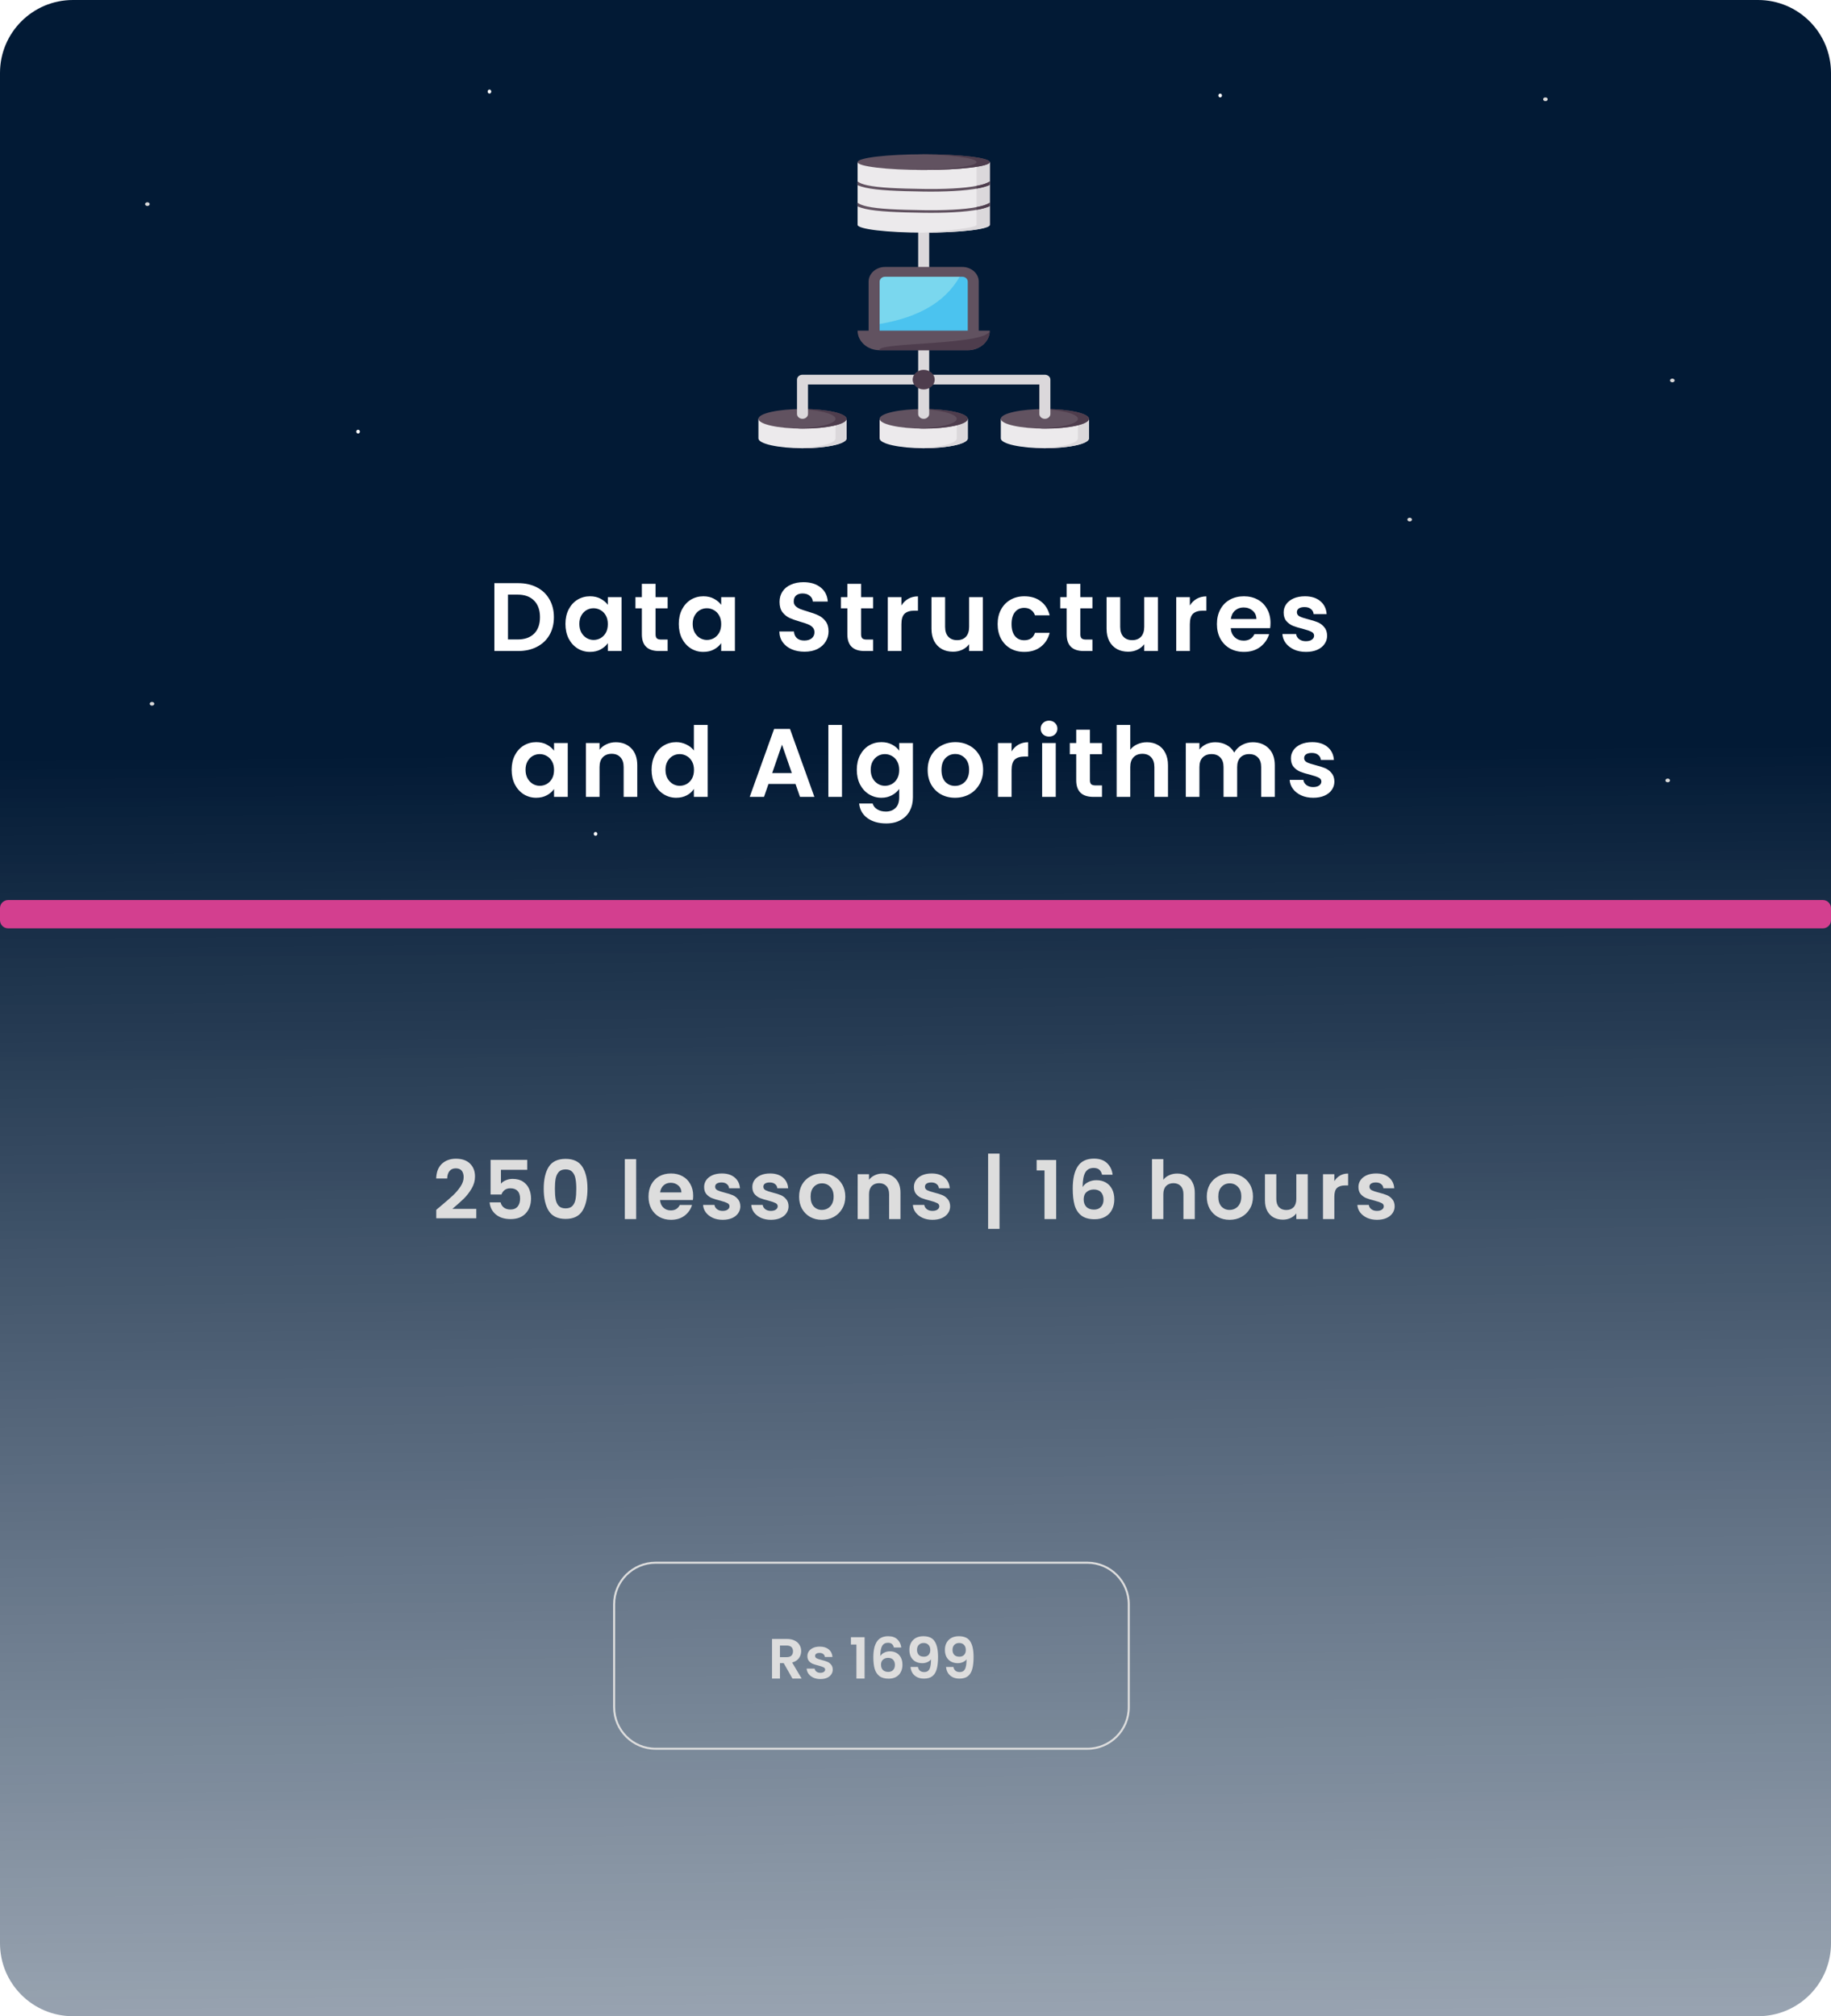 <svg width="22592" height="24881" viewBox="0 0 22592 24881" fill="none" xmlns="http://www.w3.org/2000/svg">
<g clip-path="url(#clip0_3_149)">
<path d="M0 899.999C0 402.943 402.944 0 900 0H21692C22189.1 0 22592 402.944 22592 900V23981C22592 24478.1 22189.1 24881 21692 24881H900C402.944 24881 0 24478.1 0 23981V899.999Z" fill="url(#paint0_linear_3_149)" fill-opacity="0.992"/>
<path d="M20577.4 9653.9C20593.1 9653.9 20605.8 9643.63 20605.8 9630.95C20605.8 9618.28 20593.1 9608 20577.4 9608C20561.7 9608 20549 9618.28 20549 9630.95C20549 9643.63 20561.7 9653.9 20577.4 9653.9Z" fill="#D9D9D9"/>
<path d="M20634.4 4717.9C20650.1 4717.9 20662.8 4707.62 20662.8 4694.95C20662.8 4682.27 20650.1 4672 20634.4 4672C20618.7 4672 20606 4682.27 20606 4694.95C20606 4707.62 20618.7 4717.9 20634.4 4717.9Z" fill="#D9D9D9"/>
<path d="M19068.4 1247.9C19084.1 1247.9 19096.8 1237.63 19096.8 1224.95C19096.8 1212.27 19084.1 1202 19068.4 1202C19052.7 1202 19040 1212.27 19040 1224.95C19040 1237.63 19052.7 1247.9 19068.4 1247.9Z" fill="#D9D9D9"/>
<path d="M17393.4 6434.9C17409.1 6434.9 17421.8 6424.62 17421.8 6411.95C17421.8 6399.27 17409.1 6389 17393.4 6389C17377.7 6389 17365 6399.27 17365 6411.95C17365 6424.62 17377.7 6434.9 17393.4 6434.9Z" fill="#D9D9D9"/>
<path d="M1818.4 2541.9C1834.09 2541.9 1846.8 2531.62 1846.8 2518.95C1846.8 2506.27 1834.09 2496 1818.4 2496C1802.72 2496 1790.01 2506.27 1790.01 2518.95C1790.01 2531.62 1802.72 2541.9 1818.4 2541.9Z" fill="#D9D9D9"/>
<path d="M1875.4 8707.9C1891.09 8707.9 1903.8 8697.63 1903.8 8684.95C1903.8 8672.28 1891.09 8662 1875.4 8662C1859.72 8662 1847.01 8672.28 1847.01 8684.95C1847.01 8697.63 1859.72 8707.9 1875.4 8707.9Z" fill="#D9D9D9"/>
<path d="M7348.31 10314C7360.63 10314 7370.62 10303.5 7370.62 10290.5C7370.62 10277.5 7360.63 10267 7348.31 10267C7335.99 10267 7326 10277.5 7326 10290.5C7326 10303.5 7335.99 10314 7348.31 10314Z" fill="white"/>
<path d="M4418.31 5349.94C4430.63 5349.94 4440.62 5339.43 4440.62 5326.47C4440.62 5313.51 4430.63 5303 4418.31 5303C4405.99 5303 4396 5313.51 4396 5326.47C4396 5339.43 4405.99 5349.94 4418.31 5349.94Z" fill="white"/>
<path d="M15055.3 1201.94C15067.6 1201.94 15077.6 1191.43 15077.6 1178.47C15077.6 1165.51 15067.6 1155 15055.3 1155C15043 1155 15033 1165.51 15033 1178.47C15033 1191.43 15043 1201.94 15055.3 1201.94Z" fill="white"/>
<path d="M6039.31 1155C6051.63 1155 6061.62 1143.8 6061.62 1130C6061.62 1116.19 6051.63 1105 6039.31 1105C6026.99 1105 6017 1116.19 6017 1130C6017 1143.8 6026.99 1155 6039.31 1155Z" fill="white"/>
<path d="M22492 11107H100C44.772 11107 0 11151.8 0 11207V11356C0 11411.2 44.772 11456 100 11456H22492C22547.2 11456 22592 11411.2 22592 11356V11207C22592 11151.8 22547.2 11107 22492 11107Z" fill="#D33F8F"/>
<g filter="url(#filter0_d_3_149)">
<path d="M13415 19280.5H8090C7806.95 19280.5 7577.5 19510 7577.5 19793V21064C7577.5 21347 7806.95 21576.5 8090 21576.5H13415C13698 21576.5 13927.5 21347 13927.5 21064V19793C13927.5 19510 13698 19280.5 13415 19280.5Z" stroke="#DDDDDD" stroke-width="25"/>
</g>
<path d="M5434.89 14886C5498.89 14832.7 5549.89 14788.3 5587.89 14753C5625.89 14717 5657.56 14679.7 5682.89 14641C5708.23 14602.3 5720.89 14564.3 5720.89 14527C5720.89 14493 5712.89 14466.3 5696.89 14447C5680.89 14427.7 5656.23 14418 5622.89 14418C5589.56 14418 5563.89 14429.3 5545.89 14452C5527.89 14474 5518.56 14504.3 5517.89 14543H5381.89C5384.56 14463 5408.23 14402.3 5452.89 14361C5498.23 14319.7 5555.56 14299 5624.89 14299C5700.89 14299 5759.23 14319.3 5799.89 14360C5840.56 14400 5860.89 14453 5860.89 14519C5860.89 14571 5846.89 14620.7 5818.89 14668C5790.89 14715.3 5758.89 14756.7 5722.89 14792C5686.89 14826.7 5639.89 14868.7 5581.89 14918H5876.89V15034H5382.89V14930L5434.89 14886ZM6505.11 14436H6181.11V14607C6195.11 14589.7 6215.11 14575.7 6241.11 14565C6267.11 14553.7 6294.78 14548 6324.11 14548C6377.45 14548 6421.11 14559.7 6455.11 14583C6489.11 14606.3 6513.78 14636.3 6529.11 14673C6544.45 14709 6552.11 14747.7 6552.11 14789C6552.11 14865.7 6530.11 14927.3 6486.11 14974C6442.78 15020.7 6380.78 15044 6300.11 15044C6224.11 15044 6163.45 15025 6118.11 14987C6072.78 14949 6047.11 14899.3 6041.11 14838H6177.11C6183.11 14864.7 6196.45 14886 6217.11 14902C6238.45 14918 6265.45 14926 6298.11 14926C6337.45 14926 6367.11 14913.7 6387.11 14889C6407.11 14864.3 6417.11 14831.7 6417.11 14791C6417.11 14749.7 6406.78 14718.3 6386.11 14697C6366.11 14675 6336.45 14664 6297.11 14664C6269.11 14664 6245.78 14671 6227.11 14685C6208.45 14699 6195.11 14717.7 6187.11 14741H6053.11V14313H6505.11V14436ZM6708.67 14670C6708.67 14554.7 6729.33 14464.3 6770.67 14399C6812.67 14333.7 6882 14301 6978.67 14301C7075.33 14301 7144.33 14333.7 7185.67 14399C7227.67 14464.3 7248.67 14554.7 7248.67 14670C7248.67 14786 7227.67 14877 7185.67 14943C7144.33 15009 7075.33 15042 6978.67 15042C6882 15042 6812.67 15009 6770.67 14943C6729.33 14877 6708.67 14786 6708.67 14670ZM7110.67 14670C7110.67 14620.7 7107.33 14579.3 7100.67 14546C7094.67 14512 7082 14484.3 7062.67 14463C7044 14441.7 7016 14431 6978.67 14431C6941.33 14431 6913 14441.7 6893.67 14463C6875 14484.3 6862.33 14512 6855.67 14546C6849.67 14579.3 6846.67 14620.7 6846.67 14670C6846.67 14720.7 6849.67 14763.3 6855.67 14798C6861.67 14832 6874.33 14859.7 6893.67 14881C6913 14901.7 6941.33 14912 6978.67 14912C7016 14912 7044.33 14901.7 7063.67 14881C7083 14859.7 7095.67 14832 7101.67 14798C7107.67 14763.3 7110.67 14720.7 7110.67 14670ZM7849.43 14304V15044H7709.43V14304H7849.43ZM8552.75 14755C8552.75 14775 8551.42 14793 8548.75 14809H8143.75C8147.09 14849 8161.09 14880.3 8185.75 14903C8210.42 14925.7 8240.75 14937 8276.75 14937C8328.75 14937 8365.75 14914.7 8387.75 14870H8538.75C8522.75 14923.3 8492.09 14967.3 8446.75 15002C8401.42 15036 8345.75 15053 8279.75 15053C8226.42 15053 8178.42 15041.3 8135.75 15018C8093.75 14994 8060.75 14960.3 8036.75 14917C8013.42 14873.7 8001.75 14823.7 8001.75 14767C8001.75 14709.7 8013.42 14659.3 8036.75 14616C8060.09 14572.7 8092.75 14539.3 8134.75 14516C8176.75 14492.7 8225.09 14481 8279.75 14481C8332.42 14481 8379.42 14492.3 8420.75 14515C8462.75 14537.7 8495.09 14570 8517.75 14612C8541.09 14653.3 8552.75 14701 8552.75 14755ZM8407.75 14715C8407.09 14679 8394.09 14650.3 8368.75 14629C8343.42 14607 8312.42 14596 8275.75 14596C8241.09 14596 8211.75 14606.7 8187.75 14628C8164.42 14648.7 8150.09 14677.7 8144.75 14715H8407.75ZM8916.94 15053C8871.61 15053 8830.94 15045 8794.94 15029C8758.94 15012.3 8730.27 14990 8708.94 14962C8688.27 14934 8676.94 14903 8674.94 14869H8815.94C8818.61 14890.3 8828.94 14908 8846.94 14922C8865.61 14936 8888.61 14943 8915.94 14943C8942.61 14943 8963.27 14937.7 8977.94 14927C8993.27 14916.3 9000.94 14902.7 9000.94 14886C9000.94 14868 8991.61 14854.7 8972.94 14846C8954.94 14836.7 8925.94 14826.7 8885.94 14816C8844.61 14806 8810.61 14795.7 8783.94 14785C8757.94 14774.3 8735.27 14758 8715.94 14736C8697.27 14714 8687.94 14684.3 8687.94 14647C8687.94 14616.3 8696.61 14588.3 8713.94 14563C8731.94 14537.7 8757.27 14517.7 8789.94 14503C8823.27 14488.3 8862.27 14481 8906.94 14481C8972.94 14481 9025.61 14497.7 9064.94 14531C9104.27 14563.7 9125.94 14608 9129.94 14664H8995.94C8993.94 14642 8984.61 14624.7 8967.94 14612C8951.94 14598.7 8930.27 14592 8902.94 14592C8877.61 14592 8857.94 14596.7 8843.94 14606C8830.61 14615.3 8823.94 14628.3 8823.94 14645C8823.94 14663.7 8833.27 14678 8851.94 14688C8870.61 14697.3 8899.61 14707 8938.94 14717C8978.94 14727 9011.94 14737.3 9037.94 14748C9063.94 14758.7 9086.27 14775.3 9104.94 14798C9124.27 14820 9134.27 14849.3 9134.94 14886C9134.94 14918 9125.94 14946.7 9107.94 14972C9090.61 14997.3 9065.27 15017.3 9031.94 15032C8999.27 15046 8960.94 15053 8916.94 15053ZM9511.86 15053C9466.53 15053 9425.86 15045 9389.86 15029C9353.86 15012.3 9325.2 14990 9303.86 14962C9283.2 14934 9271.86 14903 9269.86 14869H9410.86C9413.53 14890.3 9423.86 14908 9441.86 14922C9460.53 14936 9483.53 14943 9510.86 14943C9537.53 14943 9558.2 14937.7 9572.86 14927C9588.2 14916.3 9595.86 14902.7 9595.86 14886C9595.86 14868 9586.53 14854.7 9567.86 14846C9549.86 14836.7 9520.86 14826.7 9480.86 14816C9439.53 14806 9405.53 14795.7 9378.86 14785C9352.86 14774.3 9330.2 14758 9310.86 14736C9292.2 14714 9282.86 14684.3 9282.86 14647C9282.86 14616.3 9291.53 14588.3 9308.86 14563C9326.86 14537.7 9352.2 14517.7 9384.86 14503C9418.2 14488.3 9457.2 14481 9501.86 14481C9567.86 14481 9620.53 14497.7 9659.86 14531C9699.2 14563.7 9720.86 14608 9724.86 14664H9590.86C9588.86 14642 9579.53 14624.7 9562.86 14612C9546.86 14598.7 9525.2 14592 9497.86 14592C9472.53 14592 9452.86 14596.7 9438.86 14606C9425.53 14615.3 9418.86 14628.3 9418.86 14645C9418.86 14663.7 9428.2 14678 9446.86 14688C9465.53 14697.3 9494.53 14707 9533.86 14717C9573.86 14727 9606.86 14737.3 9632.86 14748C9658.86 14758.7 9681.2 14775.3 9699.86 14798C9719.2 14820 9729.2 14849.3 9729.86 14886C9729.86 14918 9720.86 14946.7 9702.86 14972C9685.53 14997.3 9660.2 15017.3 9626.86 15032C9594.2 15046 9555.86 15053 9511.86 15053ZM10140.8 15053C10087.5 15053 10039.5 15041.3 9996.79 15018C9954.12 14994 9920.45 14960.3 9895.79 14917C9871.79 14873.7 9859.79 14823.7 9859.79 14767C9859.79 14710.3 9872.12 14660.3 9896.79 14617C9922.12 14573.7 9956.45 14540.3 9999.79 14517C10043.1 14493 10091.5 14481 10144.8 14481C10198.1 14481 10246.5 14493 10289.8 14517C10333.1 14540.3 10367.1 14573.7 10391.8 14617C10417.1 14660.3 10429.8 14710.3 10429.8 14767C10429.8 14823.7 10416.8 14873.7 10390.8 14917C10365.5 14960.3 10330.8 14994 10286.8 15018C10243.5 15041.3 10194.8 15053 10140.8 15053ZM10140.8 14931C10166.1 14931 10189.8 14925 10211.8 14913C10234.5 14900.3 10252.5 14881.7 10265.8 14857C10279.1 14832.3 10285.8 14802.3 10285.8 14767C10285.8 14714.3 10271.8 14674 10243.8 14646C10216.5 14617.3 10182.8 14603 10142.8 14603C10102.8 14603 10069.1 14617.3 10041.8 14646C10015.1 14674 10001.8 14714.3 10001.8 14767C10001.8 14819.7 10014.8 14860.3 10040.8 14889C10067.5 14917 10100.8 14931 10140.8 14931ZM10889.5 14482C10955.5 14482 11008.8 14503 11049.5 14545C11090.1 14586.3 11110.5 14644.3 11110.5 14719V15044H10970.5V14738C10970.5 14694 10959.5 14660.3 10937.5 14637C10915.5 14613 10885.5 14601 10847.5 14601C10808.8 14601 10778.1 14613 10755.5 14637C10733.5 14660.3 10722.5 14694 10722.5 14738V15044H10582.5V14490H10722.5V14559C10741.1 14535 10764.8 14516.3 10793.5 14503C10822.8 14489 10854.8 14482 10889.5 14482ZM11505.6 15053C11460.3 15053 11419.6 15045 11383.6 15029C11347.6 15012.3 11318.9 14990 11297.6 14962C11276.9 14934 11265.6 14903 11263.6 14869H11404.6C11407.3 14890.3 11417.6 14908 11435.6 14922C11454.3 14936 11477.3 14943 11504.6 14943C11531.3 14943 11551.9 14937.7 11566.6 14927C11581.9 14916.3 11589.6 14902.7 11589.6 14886C11589.6 14868 11580.3 14854.7 11561.6 14846C11543.6 14836.7 11514.6 14826.7 11474.6 14816C11433.3 14806 11399.3 14795.7 11372.6 14785C11346.6 14774.3 11323.9 14758 11304.6 14736C11285.9 14714 11276.6 14684.3 11276.6 14647C11276.6 14616.3 11285.3 14588.3 11302.6 14563C11320.6 14537.7 11345.9 14517.7 11378.6 14503C11411.9 14488.3 11450.9 14481 11495.6 14481C11561.6 14481 11614.3 14497.7 11653.6 14531C11692.9 14563.7 11714.6 14608 11718.6 14664H11584.6C11582.6 14642 11573.3 14624.7 11556.6 14612C11540.6 14598.7 11518.9 14592 11491.6 14592C11466.3 14592 11446.6 14596.7 11432.6 14606C11419.3 14615.3 11412.6 14628.3 11412.6 14645C11412.6 14663.7 11421.9 14678 11440.6 14688C11459.3 14697.3 11488.3 14707 11527.6 14717C11567.6 14727 11600.6 14737.3 11626.6 14748C11652.6 14758.7 11674.9 14775.3 11693.6 14798C11712.9 14820 11722.9 14849.3 11723.6 14886C11723.6 14918 11714.6 14946.7 11696.6 14972C11679.3 14997.3 11653.9 15017.3 11620.6 15032C11587.9 15046 11549.6 15053 11505.6 15053ZM12332.8 15165H12191.8V14236H12332.8V15165ZM12790.7 14444V14315H13031.7V15044H12887.7V14444H12790.7ZM13598 14497C13591.3 14469 13579.7 14448 13563 14434C13547 14420 13523.7 14413 13493 14413C13447 14413 13413 14431.7 13391 14469C13369.7 14505.7 13358.7 14565.7 13358 14649C13374 14622.3 13397.3 14601.7 13428 14587C13458.7 14571.7 13492 14564 13528 14564C13571.3 14564 13609.7 14573.3 13643 14592C13676.3 14610.7 13702.3 14638 13721 14674C13739.7 14709.3 13749 14752 13749 14802C13749 14849.3 13739.3 14891.7 13720 14929C13701.3 14965.7 13673.7 14994.3 13637 15015C13600.3 15035.7 13556.7 15046 13506 15046C13436.7 15046 13382 15030.7 13342 15000C13302.7 14969.3 13275 14926.7 13259 14872C13243.7 14816.7 13236 14748.7 13236 14668C13236 14546 13257 14454 13299 14392C13341 14329.3 13407.3 14298 13498 14298C13568 14298 13622.3 14317 13661 14355C13699.7 14393 13722 14440.3 13728 14497H13598ZM13496 14679C13460.7 14679 13431 14689.3 13407 14710C13383 14730.7 13371 14760.7 13371 14800C13371 14839.3 13382 14870.3 13404 14893C13426.7 14915.7 13458.3 14927 13499 14927C13535 14927 13563.3 14916 13584 14894C13605.3 14872 13616 14842.3 13616 14805C13616 14766.3 13605.7 14735.7 13585 14713C13565 14690.3 13535.3 14679 13496 14679ZM14525.9 14482C14567.9 14482 14605.3 14491.3 14637.9 14510C14670.6 14528 14695.9 14555 14713.9 14591C14732.6 14626.3 14741.9 14669 14741.9 14719V15044H14601.9V14738C14601.9 14694 14590.9 14660.3 14568.9 14637C14546.9 14613 14516.9 14601 14478.9 14601C14440.3 14601 14409.6 14613 14386.9 14637C14364.9 14660.3 14353.9 14694 14353.9 14738V15044H14213.9V14304H14353.9V14559C14371.9 14535 14395.9 14516.3 14425.9 14503C14455.9 14489 14489.3 14482 14525.9 14482ZM15171.1 15053C15117.7 15053 15069.7 15041.3 15027.1 15018C14984.4 14994 14950.7 14960.3 14926.1 14917C14902.1 14873.7 14890.1 14823.7 14890.1 14767C14890.1 14710.3 14902.4 14660.3 14927.1 14617C14952.4 14573.7 14986.7 14540.3 15030.1 14517C15073.4 14493 15121.7 14481 15175.1 14481C15228.4 14481 15276.7 14493 15320.1 14517C15363.4 14540.3 15397.4 14573.7 15422.1 14617C15447.4 14660.3 15460.1 14710.3 15460.1 14767C15460.1 14823.7 15447.1 14873.7 15421.1 14917C15395.7 14960.3 15361.1 14994 15317.1 15018C15273.7 15041.3 15225.1 15053 15171.1 15053ZM15171.1 14931C15196.4 14931 15220.1 14925 15242.1 14913C15264.7 14900.3 15282.7 14881.7 15296.1 14857C15309.4 14832.3 15316.1 14802.3 15316.1 14767C15316.1 14714.3 15302.1 14674 15274.1 14646C15246.7 14617.3 15213.1 14603 15173.1 14603C15133.1 14603 15099.4 14617.3 15072.1 14646C15045.4 14674 15032.1 14714.3 15032.1 14767C15032.1 14819.7 15045.1 14860.3 15071.1 14889C15097.7 14917 15131.1 14931 15171.1 14931ZM16135.8 14490V15044H15994.8V14974C15976.8 14998 15953.1 15017 15923.8 15031C15895.1 15044.3 15863.8 15051 15829.8 15051C15786.4 15051 15748.1 15042 15714.8 15024C15681.4 15005.3 15655.1 14978.3 15635.8 14943C15617.1 14907 15607.8 14864.3 15607.8 14815V14490H15747.8V14795C15747.8 14839 15758.8 14873 15780.8 14897C15802.8 14920.3 15832.8 14932 15870.8 14932C15909.4 14932 15939.8 14920.3 15961.8 14897C15983.8 14873 15994.8 14839 15994.8 14795V14490H16135.8ZM16463.9 14576C16481.9 14546.7 16505.2 14523.7 16533.9 14507C16563.2 14490.3 16596.6 14482 16633.9 14482V14629H16596.9C16552.9 14629 16519.6 14639.3 16496.9 14660C16474.9 14680.7 16463.9 14716.7 16463.9 14768V15044H16323.9V14490H16463.9V14576ZM16990.2 15053C16944.9 15053 16904.2 15045 16868.2 15029C16832.2 15012.3 16803.5 14990 16782.2 14962C16761.5 14934 16750.2 14903 16748.2 14869H16889.2C16891.9 14890.3 16902.2 14908 16920.2 14922C16938.9 14936 16961.9 14943 16989.2 14943C17015.9 14943 17036.5 14937.7 17051.2 14927C17066.5 14916.3 17074.2 14902.7 17074.2 14886C17074.2 14868 17064.9 14854.7 17046.2 14846C17028.2 14836.7 16999.2 14826.7 16959.2 14816C16917.9 14806 16883.9 14795.7 16857.2 14785C16831.2 14774.3 16808.5 14758 16789.2 14736C16770.5 14714 16761.2 14684.3 16761.2 14647C16761.2 14616.3 16769.9 14588.3 16787.2 14563C16805.2 14537.7 16830.5 14517.7 16863.2 14503C16896.5 14488.3 16935.5 14481 16980.2 14481C17046.2 14481 17098.9 14497.7 17138.2 14531C17177.5 14563.7 17199.2 14608 17203.2 14664H17069.2C17067.2 14642 17057.9 14624.7 17041.2 14612C17025.2 14598.7 17003.5 14592 16976.2 14592C16950.9 14592 16931.2 14596.7 16917.2 14606C16903.9 14615.3 16897.2 14628.3 16897.2 14645C16897.2 14663.7 16906.5 14678 16925.2 14688C16943.9 14697.3 16972.9 14707 17012.2 14717C17052.2 14727 17085.2 14737.3 17111.2 14748C17137.2 14758.7 17159.5 14775.3 17178.2 14798C17197.5 14820 17207.5 14849.3 17208.2 14886C17208.2 14918 17199.2 14946.7 17181.2 14972C17163.9 14997.3 17138.5 15017.3 17105.2 15032C17072.5 15046 17034.2 15053 16990.2 15053Z" fill="#DDDDDD"/>
<path d="M6392.61 7196.4C6480.61 7196.4 6557.81 7213.6 6624.21 7248C6691.41 7282.4 6743.01 7331.6 6779.01 7395.6C6815.81 7458.8 6834.21 7532.4 6834.21 7616.4C6834.21 7700.4 6815.81 7774 6779.01 7837.2C6743.01 7899.6 6691.41 7948 6624.21 7982.4C6557.81 8016.8 6480.61 8034 6392.61 8034H6099.81V7196.4H6392.61ZM6386.61 7891.2C6474.61 7891.2 6542.61 7867.2 6590.61 7819.2C6638.61 7771.2 6662.61 7703.6 6662.61 7616.4C6662.61 7529.2 6638.61 7461.2 6590.61 7412.4C6542.61 7362.8 6474.61 7338 6386.61 7338H6267.81V7891.2H6386.61ZM6976.76 7699.2C6976.76 7632 6989.96 7572.4 7016.36 7520.4C7043.56 7468.4 7079.96 7428.4 7125.56 7400.4C7171.96 7372.4 7223.56 7358.4 7280.36 7358.4C7329.96 7358.4 7373.16 7368.4 7409.96 7388.4C7447.56 7408.4 7477.56 7433.6 7499.96 7464V7369.2H7669.16V8034H7499.96V7936.8C7478.36 7968 7448.36 7994 7409.96 8014.8C7372.36 8034.8 7328.76 8044.8 7279.16 8044.8C7223.16 8044.8 7171.96 8030.4 7125.56 8001.6C7079.96 7972.8 7043.56 7932.4 7016.36 7880.4C6989.96 7827.6 6976.76 7767.2 6976.76 7699.2ZM7499.96 7701.6C7499.96 7660.8 7491.96 7626 7475.96 7597.2C7459.96 7567.6 7438.36 7545.2 7411.16 7530C7383.96 7514 7354.76 7506 7323.56 7506C7292.36 7506 7263.56 7513.6 7237.16 7528.8C7210.76 7544 7189.16 7566.4 7172.36 7596C7156.36 7624.8 7148.36 7659.2 7148.36 7699.2C7148.36 7739.2 7156.36 7774.4 7172.36 7804.8C7189.16 7834.4 7210.76 7857.2 7237.16 7873.2C7264.36 7889.2 7293.16 7897.2 7323.56 7897.2C7354.76 7897.2 7383.96 7889.6 7411.16 7874.4C7438.36 7858.4 7459.96 7836 7475.96 7807.2C7491.96 7777.6 7499.96 7742.4 7499.96 7701.6ZM8088.85 7507.2V7828.8C8088.85 7851.2 8094.05 7867.6 8104.45 7878C8115.65 7887.6 8134.05 7892.4 8159.65 7892.4H8237.65V8034H8132.05C7990.45 8034 7919.65 7965.2 7919.65 7827.6V7507.2H7840.45V7369.2H7919.65V7204.8H8088.85V7369.2H8237.65V7507.2H8088.85ZM8375.28 7699.2C8375.28 7632 8388.48 7572.4 8414.88 7520.4C8442.08 7468.4 8478.48 7428.4 8524.08 7400.4C8570.48 7372.4 8622.08 7358.4 8678.88 7358.4C8728.48 7358.4 8771.68 7368.4 8808.48 7388.4C8846.08 7408.4 8876.08 7433.6 8898.48 7464V7369.2H9067.68V8034H8898.48V7936.8C8876.88 7968 8846.88 7994 8808.48 8014.8C8770.88 8034.8 8727.28 8044.8 8677.68 8044.8C8621.68 8044.8 8570.48 8030.4 8524.08 8001.6C8478.48 7972.8 8442.08 7932.4 8414.88 7880.4C8388.48 7827.6 8375.28 7767.2 8375.28 7699.2ZM8898.48 7701.6C8898.48 7660.8 8890.48 7626 8874.48 7597.2C8858.48 7567.6 8836.88 7545.2 8809.68 7530C8782.48 7514 8753.28 7506 8722.08 7506C8690.88 7506 8662.08 7513.6 8635.68 7528.8C8609.28 7544 8587.68 7566.4 8570.88 7596C8554.88 7624.8 8546.88 7659.2 8546.88 7699.2C8546.88 7739.2 8554.88 7774.4 8570.88 7804.8C8587.68 7834.4 8609.28 7857.2 8635.68 7873.2C8662.88 7889.2 8691.68 7897.2 8722.08 7897.2C8753.28 7897.2 8782.48 7889.6 8809.68 7874.4C8836.88 7858.4 8858.48 7836 8874.48 7807.2C8890.48 7777.6 8898.48 7742.4 8898.48 7701.6ZM9926.9 8042.4C9868.5 8042.4 9815.7 8032.4 9768.5 8012.4C9722.1 7992.4 9685.3 7963.6 9658.1 7926C9630.9 7888.4 9616.9 7844 9616.1 7792.8H9796.1C9798.5 7827.2 9810.5 7854.4 9832.1 7874.4C9854.5 7894.4 9884.9 7904.4 9923.3 7904.4C9962.5 7904.4 9993.3 7895.2 10015.7 7876.8C10038.1 7857.6 10049.3 7832.8 10049.3 7802.4C10049.3 7777.6 10041.7 7757.2 10026.5 7741.2C10011.3 7725.2 9992.1 7712.8 9968.9 7704C9946.5 7694.4 9915.3 7684 9875.3 7672.8C9820.9 7656.8 9776.5 7641.2 9742.1 7626C9708.5 7610 9679.3 7586.4 9654.5 7555.2C9630.5 7523.2 9618.5 7480.8 9618.5 7428C9618.5 7378.4 9630.9 7335.2 9655.7 7298.4C9680.5 7261.6 9715.3 7233.6 9760.1 7214.4C9804.9 7194.4 9856.1 7184.4 9913.7 7184.4C10000.1 7184.4 10070.1 7205.6 10123.7 7248C10178.1 7289.6 10208.1 7348 10213.7 7423.2H10028.9C10027.3 7394.4 10014.9 7370.8 9991.7 7352.4C9969.3 7333.2 9939.3 7323.6 9901.7 7323.6C9868.9 7323.6 9842.5 7332 9822.5 7348.8C9803.3 7365.6 9793.7 7390 9793.7 7422C9793.7 7444.4 9800.9 7463.2 9815.3 7478.4C9830.5 7492.8 9848.9 7504.8 9870.5 7514.4C9892.9 7523.2 9924.1 7533.6 9964.1 7545.6C10018.5 7561.6 10062.9 7577.6 10097.3 7593.6C10131.7 7609.6 10161.3 7633.6 10186.1 7665.6C10210.9 7697.6 10223.3 7739.6 10223.3 7791.6C10223.3 7836.4 10211.7 7878 10188.5 7916.4C10165.3 7954.8 10131.3 7985.6 10086.5 8008.8C10041.7 8031.2 9988.5 8042.4 9926.9 8042.4ZM10624.5 7507.2V7828.8C10624.5 7851.2 10629.7 7867.6 10640.1 7878C10651.3 7887.6 10669.7 7892.4 10695.3 7892.4H10773.3V8034H10667.7C10526.1 8034 10455.3 7965.2 10455.3 7827.6V7507.2H10376.1V7369.2H10455.3V7204.8H10624.5V7369.2H10773.3V7507.2H10624.5ZM11122.2 7472.4C11143.8 7437.2 11171.8 7409.6 11206.2 7389.6C11241.4 7369.6 11281.4 7359.6 11326.2 7359.6V7536H11281.8C11229 7536 11189 7548.4 11161.8 7573.2C11135.4 7598 11122.2 7641.2 11122.2 7702.8V8034H10954.2V7369.2H11122.2V7472.4ZM12126.9 7369.2V8034H11957.7V7950C11936.1 7978.8 11907.7 8001.6 11872.5 8018.4C11838.1 8034.4 11800.5 8042.4 11759.7 8042.4C11707.7 8042.4 11661.7 8031.6 11621.7 8010C11581.7 7987.6 11550.1 7955.2 11526.9 7912.8C11504.5 7869.6 11493.3 7818.4 11493.3 7759.2V7369.2H11661.3V7735.2C11661.3 7788 11674.5 7828.8 11700.9 7857.6C11727.3 7885.6 11763.3 7899.6 11808.9 7899.6C11855.3 7899.6 11891.7 7885.6 11918.1 7857.6C11944.5 7828.8 11957.7 7788 11957.7 7735.2V7369.2H12126.9ZM12309.5 7701.6C12309.5 7632.8 12323.5 7572.8 12351.5 7521.6C12379.5 7469.6 12418.3 7429.6 12467.9 7401.6C12517.5 7372.8 12574.3 7358.4 12638.3 7358.4C12720.7 7358.4 12788.7 7379.2 12842.3 7420.8C12896.7 7461.6 12933.1 7519.2 12951.5 7593.6H12770.3C12760.7 7564.8 12744.3 7542.4 12721.1 7526.4C12698.7 7509.6 12670.7 7501.2 12637.1 7501.2C12589.1 7501.2 12551.1 7518.8 12523.1 7554C12495.1 7588.4 12481.1 7637.6 12481.1 7701.6C12481.1 7764.8 12495.1 7814 12523.1 7849.2C12551.1 7883.6 12589.1 7900.8 12637.1 7900.8C12705.1 7900.8 12749.5 7870.4 12770.3 7809.6H12951.5C12933.1 7881.6 12896.7 7938.8 12842.3 7981.2C12787.9 8023.6 12719.9 8044.8 12638.3 8044.8C12574.3 8044.8 12517.5 8030.8 12467.9 8002.8C12418.3 7974 12379.5 7934 12351.5 7882.8C12323.5 7830.8 12309.5 7770.4 12309.5 7701.6ZM13330.2 7507.2V7828.8C13330.2 7851.2 13335.4 7867.6 13345.8 7878C13357 7887.6 13375.4 7892.4 13401 7892.4H13479V8034H13373.4C13231.8 8034 13161 7965.2 13161 7827.6V7507.2H13081.8V7369.2H13161V7204.8H13330.2V7369.2H13479V7507.2H13330.2ZM14287.4 7369.2V8034H14118.2V7950C14096.6 7978.8 14068.2 8001.6 14033 8018.4C13998.6 8034.4 13961 8042.4 13920.2 8042.4C13868.2 8042.4 13822.2 8031.6 13782.2 8010C13742.2 7987.6 13710.6 7955.2 13687.4 7912.8C13665 7869.6 13653.8 7818.4 13653.8 7759.2V7369.2H13821.8V7735.2C13821.8 7788 13835 7828.8 13861.4 7857.6C13887.8 7885.6 13923.8 7899.6 13969.4 7899.6C14015.8 7899.6 14052.2 7885.6 14078.6 7857.6C14105 7828.8 14118.2 7788 14118.2 7735.2V7369.2H14287.4ZM14681.2 7472.4C14702.8 7437.2 14730.8 7409.6 14765.2 7389.6C14800.4 7369.6 14840.4 7359.6 14885.2 7359.6V7536H14840.8C14788 7536 14748 7548.4 14720.8 7573.2C14694.4 7598 14681.2 7641.2 14681.2 7702.8V8034H14513.2V7369.2H14681.2V7472.4ZM15676.3 7687.2C15676.3 7711.2 15674.7 7732.8 15671.5 7752H15185.5C15189.5 7800 15206.3 7837.6 15235.9 7864.8C15265.5 7892 15301.9 7905.6 15345.1 7905.6C15407.5 7905.6 15451.9 7878.8 15478.3 7825.2H15659.5C15640.3 7889.2 15603.5 7942 15549.1 7983.6C15494.7 8024.4 15427.9 8044.8 15348.7 8044.8C15284.7 8044.8 15227.1 8030.8 15175.9 8002.8C15125.5 7974 15085.9 7933.6 15057.1 7881.6C15029.1 7829.6 15015.1 7769.6 15015.1 7701.6C15015.1 7632.8 15029.1 7572.4 15057.1 7520.4C15085.1 7468.4 15124.3 7428.4 15174.7 7400.4C15225.1 7372.4 15283.1 7358.4 15348.7 7358.4C15411.9 7358.4 15468.3 7372 15517.9 7399.2C15568.3 7426.4 15607.1 7465.2 15634.3 7515.6C15662.3 7565.2 15676.3 7622.4 15676.3 7687.2ZM15502.3 7639.2C15501.5 7596 15485.9 7561.6 15455.5 7536C15425.1 7509.6 15387.9 7496.4 15343.9 7496.4C15302.3 7496.4 15267.1 7509.2 15238.3 7534.8C15210.3 7559.6 15193.1 7594.4 15186.7 7639.2H15502.3ZM16113.3 8044.8C16058.9 8044.8 16010.1 8035.2 15966.9 8016C15923.7 7996 15889.3 7969.2 15863.7 7935.6C15838.9 7902 15825.3 7864.8 15822.9 7824H15992.1C15995.3 7849.6 16007.7 7870.8 16029.3 7887.6C16051.7 7904.4 16079.3 7912.8 16112.1 7912.8C16144.1 7912.8 16168.9 7906.4 16186.5 7893.6C16204.9 7880.8 16214.1 7864.4 16214.1 7844.4C16214.1 7822.8 16202.9 7806.8 16180.5 7796.4C16158.9 7785.2 16124.1 7773.2 16076.1 7760.4C16026.5 7748.4 15985.7 7736 15953.7 7723.2C15922.5 7710.4 15895.3 7690.8 15872.1 7664.4C15849.7 7638 15838.5 7602.4 15838.5 7557.6C15838.5 7520.8 15848.9 7487.2 15869.7 7456.8C15891.3 7426.4 15921.7 7402.4 15960.9 7384.8C16000.9 7367.2 16047.7 7358.4 16101.3 7358.4C16180.5 7358.4 16243.7 7378.4 16290.9 7418.4C16338.1 7457.6 16364.1 7510.8 16368.9 7578H16208.1C16205.7 7551.6 16194.5 7530.8 16174.5 7515.6C16155.3 7499.6 16129.3 7491.6 16096.5 7491.6C16066.1 7491.6 16042.5 7497.2 16025.7 7508.4C16009.7 7519.6 16001.7 7535.2 16001.7 7555.2C16001.7 7577.6 16012.9 7594.8 16035.3 7606.8C16057.7 7618 16092.5 7629.6 16139.7 7641.6C16187.7 7653.6 16227.3 7666 16258.5 7678.8C16289.7 7691.6 16316.5 7711.6 16338.9 7738.8C16362.1 7765.2 16374.1 7800.4 16374.9 7844.4C16374.9 7882.8 16364.1 7917.2 16342.5 7947.6C16321.7 7978 16291.3 8002 16251.3 8019.6C16212.1 8036.4 16166.1 8044.8 16113.3 8044.8ZM6312.9 9499.2C6312.9 9432 6326.1 9372.4 6352.5 9320.4C6379.7 9268.4 6416.1 9228.4 6461.7 9200.4C6508.1 9172.4 6559.7 9158.4 6616.5 9158.4C6666.1 9158.4 6709.3 9168.4 6746.1 9188.4C6783.7 9208.4 6813.7 9233.6 6836.1 9264V9169.2H7005.3V9834H6836.1V9736.8C6814.5 9768 6784.5 9794 6746.1 9814.8C6708.5 9834.8 6664.9 9844.8 6615.3 9844.8C6559.3 9844.8 6508.1 9830.4 6461.7 9801.6C6416.1 9772.8 6379.7 9732.4 6352.5 9680.4C6326.1 9627.6 6312.9 9567.2 6312.9 9499.2ZM6836.1 9501.6C6836.1 9460.8 6828.1 9426 6812.1 9397.2C6796.1 9367.6 6774.5 9345.2 6747.3 9330C6720.1 9314 6690.9 9306 6659.7 9306C6628.5 9306 6599.7 9313.6 6573.3 9328.8C6546.9 9344 6525.3 9366.4 6508.5 9396C6492.5 9424.8 6484.5 9459.2 6484.5 9499.2C6484.5 9539.2 6492.5 9574.4 6508.5 9604.8C6525.3 9634.4 6546.9 9657.2 6573.3 9673.2C6600.5 9689.2 6629.3 9697.2 6659.7 9697.2C6690.9 9697.2 6720.1 9689.6 6747.3 9674.4C6774.5 9658.4 6796.1 9636 6812.1 9607.2C6828.1 9577.6 6836.1 9542.4 6836.1 9501.6ZM7597.78 9159.6C7676.98 9159.6 7740.98 9184.8 7789.78 9235.2C7838.58 9284.8 7862.98 9354.4 7862.98 9444V9834H7694.98V9466.8C7694.98 9414 7681.78 9373.6 7655.38 9345.6C7628.98 9316.8 7592.98 9302.4 7547.38 9302.4C7500.98 9302.4 7464.18 9316.8 7436.98 9345.6C7410.58 9373.6 7397.38 9414 7397.38 9466.8V9834H7229.38V9169.2H7397.38V9252C7419.78 9223.2 7448.18 9200.8 7482.58 9184.8C7517.78 9168 7556.18 9159.6 7597.78 9159.6ZM8039.54 9499.2C8039.54 9432 8052.74 9372.4 8079.14 9320.4C8106.34 9268.4 8143.14 9228.4 8189.54 9200.4C8235.94 9172.4 8287.54 9158.4 8344.34 9158.4C8387.54 9158.4 8428.74 9168 8467.94 9187.2C8507.14 9205.6 8538.34 9230.4 8561.54 9261.6V8946H8731.94V9834H8561.54V9735.6C8540.74 9768.4 8511.54 9794.8 8473.94 9814.8C8436.34 9834.8 8392.74 9844.8 8343.14 9844.8C8287.14 9844.8 8235.94 9830.4 8189.54 9801.6C8143.14 9772.8 8106.34 9732.4 8079.14 9680.4C8052.74 9627.6 8039.54 9567.2 8039.54 9499.2ZM8562.74 9501.6C8562.74 9460.8 8554.74 9426 8538.74 9397.2C8522.74 9367.6 8501.14 9345.2 8473.94 9330C8446.74 9314 8417.54 9306 8386.34 9306C8355.14 9306 8326.34 9313.6 8299.94 9328.8C8273.54 9344 8251.94 9366.4 8235.14 9396C8219.14 9424.8 8211.14 9459.2 8211.14 9499.2C8211.14 9539.2 8219.14 9574.4 8235.14 9604.8C8251.94 9634.4 8273.54 9657.2 8299.94 9673.2C8327.14 9689.2 8355.94 9697.2 8386.34 9697.2C8417.54 9697.2 8446.74 9689.6 8473.94 9674.4C8501.14 9658.4 8522.74 9636 8538.74 9607.2C8554.74 9577.6 8562.74 9542.4 8562.74 9501.6ZM9815.56 9674.4H9481.96L9426.76 9834H9250.36L9551.56 8995.2H9747.16L10048.4 9834H9870.76L9815.56 9674.4ZM9769.96 9540L9648.76 9189.6L9527.56 9540H9769.96ZM10388.9 8946V9834H10220.9V8946H10388.9ZM10875.3 9158.4C10924.9 9158.4 10968.5 9168.4 11006.1 9188.4C11043.7 9207.6 11073.3 9232.8 11094.9 9264V9169.2H11264.1V9838.8C11264.1 9900.4 11251.7 9955.2 11226.9 10003.2C11202.1 10052 11164.9 10090.4 11115.3 10118.4C11065.7 10147.2 11005.7 10161.6 10935.3 10161.6C10840.9 10161.6 10763.3 10139.6 10702.5 10095.6C10642.5 10051.6 10608.5 9991.6 10600.5 9915.6H10767.3C10776.1 9946 10794.9 9970 10823.7 9987.6C10853.3 10006 10888.9 10015.2 10930.5 10015.2C10979.3 10015.2 11018.9 10000.4 11049.3 9970.8C11079.7 9942 11094.9 9898 11094.9 9838.8V9735.6C11073.3 9766.8 11043.3 9792.8 11004.9 9813.6C10967.3 9834.4 10924.1 9844.8 10875.3 9844.8C10819.3 9844.8 10768.1 9830.4 10721.7 9801.6C10675.3 9772.8 10638.5 9732.4 10611.3 9680.4C10584.9 9627.6 10571.7 9567.2 10571.7 9499.2C10571.7 9432 10584.9 9372.4 10611.3 9320.4C10638.5 9268.4 10674.9 9228.4 10720.5 9200.4C10766.9 9172.4 10818.5 9158.4 10875.3 9158.4ZM11094.9 9501.6C11094.9 9460.8 11086.9 9426 11070.9 9397.2C11054.9 9367.6 11033.3 9345.2 11006.1 9330C10978.9 9314 10949.7 9306 10918.5 9306C10887.3 9306 10858.5 9313.6 10832.1 9328.8C10805.7 9344 10784.1 9366.4 10767.3 9396C10751.3 9424.8 10743.3 9459.2 10743.3 9499.2C10743.3 9539.2 10751.3 9574.4 10767.3 9604.8C10784.1 9634.4 10805.7 9657.2 10832.1 9673.2C10859.3 9689.2 10888.1 9697.2 10918.5 9697.2C10949.7 9697.2 10978.9 9689.6 11006.1 9674.4C11033.3 9658.4 11054.9 9636 11070.9 9607.2C11086.9 9577.6 11094.9 9542.4 11094.9 9501.6ZM11783.4 9844.8C11719.4 9844.8 11661.8 9830.8 11610.6 9802.8C11559.4 9774 11519 9733.6 11489.4 9681.6C11460.6 9629.6 11446.2 9569.6 11446.2 9501.6C11446.2 9433.6 11461 9373.6 11490.6 9321.6C11521 9269.6 11562.2 9229.6 11614.2 9201.6C11666.2 9172.8 11724.2 9158.4 11788.2 9158.4C11852.2 9158.4 11910.2 9172.8 11962.2 9201.6C12014.2 9229.6 12055 9269.6 12084.6 9321.6C12115 9373.6 12130.2 9433.6 12130.2 9501.6C12130.2 9569.6 12114.6 9629.6 12083.4 9681.6C12053 9733.6 12011.4 9774 11958.6 9802.8C11906.6 9830.8 11848.2 9844.8 11783.4 9844.8ZM11783.4 9698.4C11813.8 9698.4 11842.2 9691.2 11868.6 9676.8C11895.8 9661.6 11917.4 9639.2 11933.4 9609.6C11949.4 9580 11957.4 9544 11957.4 9501.6C11957.4 9438.4 11940.6 9390 11907 9356.4C11874.2 9322 11833.8 9304.8 11785.8 9304.8C11737.8 9304.8 11697.4 9322 11664.6 9356.4C11632.6 9390 11616.6 9438.4 11616.6 9501.6C11616.6 9564.8 11632.2 9613.6 11663.4 9648C11695.4 9681.6 11735.4 9698.4 11783.4 9698.4ZM12481.4 9272.4C12503 9237.2 12531 9209.6 12565.4 9189.6C12600.6 9169.6 12640.6 9159.6 12685.4 9159.6V9336H12641C12588.2 9336 12548.2 9348.4 12521 9373.2C12494.6 9398 12481.4 9441.2 12481.4 9502.8V9834H12313.4V9169.2H12481.4V9272.4ZM12943.8 9090C12914.2 9090 12889.4 9080.8 12869.4 9062.4C12850.2 9043.2 12840.6 9019.6 12840.6 8991.6C12840.6 8963.6 12850.2 8940.4 12869.4 8922C12889.4 8902.8 12914.2 8893.2 12943.8 8893.2C12973.4 8893.2 12997.8 8902.8 13017 8922C13037 8940.4 13047 8963.6 13047 8991.6C13047 9019.6 13037 9043.2 13017 9062.4C12997.8 9080.8 12973.4 9090 12943.8 9090ZM13026.6 9169.2V9834H12858.6V9169.2H13026.6ZM13448.2 9307.2V9628.8C13448.2 9651.2 13453.4 9667.6 13463.8 9678C13475 9687.6 13493.4 9692.4 13519 9692.4H13597V9834H13491.4C13349.8 9834 13279 9765.2 13279 9627.6V9307.2H13199.8V9169.2H13279V9004.8H13448.2V9169.2H13597V9307.2H13448.2ZM14152.2 9159.6C14202.6 9159.6 14247.4 9170.8 14286.6 9193.2C14325.8 9214.8 14356.2 9247.2 14377.8 9290.4C14400.2 9332.8 14411.4 9384 14411.4 9444V9834H14243.4V9466.8C14243.4 9414 14230.2 9373.6 14203.8 9345.6C14177.4 9316.8 14141.4 9302.4 14095.8 9302.4C14049.4 9302.4 14012.6 9316.8 13985.4 9345.6C13959 9373.6 13945.8 9414 13945.8 9466.8V9834H13777.8V8946H13945.8V9252C13967.4 9223.2 13996.2 9200.8 14032.2 9184.8C14068.2 9168 14108.2 9159.6 14152.2 9159.6ZM15456.8 9159.6C15538.4 9159.6 15604 9184.8 15653.6 9235.2C15704 9284.8 15729.2 9354.4 15729.2 9444V9834H15561.2V9466.8C15561.2 9414.8 15548 9375.2 15521.6 9348C15495.2 9320 15459.2 9306 15413.6 9306C15368 9306 15331.6 9320 15304.4 9348C15278 9375.2 15264.8 9414.8 15264.8 9466.8V9834H15096.8V9466.8C15096.8 9414.8 15083.6 9375.2 15057.2 9348C15030.8 9320 14994.8 9306 14949.2 9306C14902.8 9306 14866 9320 14838.8 9348C14812.4 9375.2 14799.2 9414.8 14799.2 9466.8V9834H14631.2V9169.2H14799.2V9249.6C14820.8 9221.6 14848.4 9199.6 14882 9183.6C14916.4 9167.6 14954 9159.6 14994.8 9159.6C15046.8 9159.6 15093.2 9170.8 15134 9193.2C15174.8 9214.8 15206.4 9246 15228.8 9286.8C15250.4 9248.4 15281.6 9217.6 15322.4 9194.4C15364 9171.2 15408.8 9159.6 15456.8 9159.6ZM16203 9844.8C16148.6 9844.8 16099.8 9835.2 16056.6 9816C16013.4 9796 15979 9769.2 15953.4 9735.6C15928.6 9702 15915 9664.8 15912.6 9624H16081.8C16085 9649.6 16097.4 9670.8 16119 9687.6C16141.4 9704.4 16169 9712.8 16201.8 9712.8C16233.8 9712.8 16258.6 9706.4 16276.2 9693.6C16294.6 9680.8 16303.8 9664.4 16303.8 9644.4C16303.8 9622.8 16292.6 9606.8 16270.2 9596.4C16248.6 9585.2 16213.8 9573.2 16165.8 9560.4C16116.2 9548.4 16075.4 9536 16043.4 9523.2C16012.2 9510.4 15985 9490.8 15961.8 9464.4C15939.4 9438 15928.2 9402.4 15928.2 9357.6C15928.2 9320.8 15938.6 9287.2 15959.4 9256.8C15981 9226.4 16011.4 9202.4 16050.6 9184.8C16090.6 9167.2 16137.4 9158.4 16191 9158.4C16270.2 9158.4 16333.4 9178.4 16380.6 9218.4C16427.8 9257.6 16453.8 9310.8 16458.6 9378H16297.8C16295.4 9351.6 16284.2 9330.8 16264.2 9315.6C16245 9299.6 16219 9291.6 16186.2 9291.6C16155.8 9291.6 16132.2 9297.2 16115.4 9308.4C16099.4 9319.6 16091.4 9335.2 16091.4 9355.2C16091.4 9377.6 16102.6 9394.8 16125 9406.8C16147.4 9418 16182.2 9429.6 16229.4 9441.6C16277.4 9453.6 16317 9466 16348.2 9478.8C16379.4 9491.6 16406.2 9511.6 16428.6 9538.8C16451.8 9565.2 16463.8 9600.4 16464.6 9644.4C16464.6 9682.8 16453.8 9717.2 16432.2 9747.6C16411.4 9778 16381 9802 16341 9819.6C16301.8 9836.4 16255.8 9844.8 16203 9844.8Z" fill="white"/>
<mask id="mask0_3_149" style="mask-type:luminance" maskUnits="userSpaceOnUse" x="9222" y="1783" width="4350" height="3869">
<path d="M13572 1783H9222V5652H13572V1783Z" fill="white"/>
</mask>
<g mask="url(#mask0_3_149)">
<path d="M12348.6 5168.38V5410.19C12348.6 5476.69 12591.9 5531.09 12892.3 5531.09C13192.7 5531.09 13436.1 5476.69 13436.1 5410.19V5168.38H12348.6Z" fill="#ECEAEC"/>
<path d="M13436.1 5168.38H13300.1V5410.19C13300.1 5471.61 13092.6 5522.69 12824.3 5530.13C12846.6 5530.79 12869.3 5531.09 12892.3 5531.09C13192.7 5531.09 13436.1 5476.69 13436.1 5410.19V5168.38Z" fill="#DBD8DB"/>
<path d="M10445.4 5168.38V5410.19C10445.4 5476.69 10202.1 5531.09 9901.69 5531.09C9601.27 5531.09 9357.94 5476.69 9357.94 5410.19V5168.38H10445.4ZM10853.2 5168.38V5410.19C10853.2 5476.69 11096.6 5531.09 11397 5531.09C11697.4 5531.09 11940.8 5476.69 11940.8 5410.19V5168.38H10853.2Z" fill="#ECEAEC"/>
<path d="M11940.8 5168.38H11804.8V5410.19C11804.8 5471.61 11597.3 5522.69 11329 5530.13C11351.3 5530.79 11374 5531.09 11397 5531.09C11697.4 5531.09 11940.8 5476.69 11940.8 5410.19V5168.38Z" fill="#DBD8DB"/>
<path d="M10445.4 5168.38H10309.5V5410.19C10309.5 5471.61 10102 5522.69 9833.72 5530.13C9855.94 5530.79 9878.65 5531.09 9901.69 5531.09C10202.1 5531.09 10445.4 5476.69 10445.4 5410.19V5168.38Z" fill="#DBD8DB"/>
<path d="M12892.3 5289.28C13192.6 5289.28 13436.1 5235.15 13436.1 5168.38C13436.1 5101.6 13192.6 5047.47 12892.3 5047.47C12592 5047.47 12348.6 5101.6 12348.6 5168.38C12348.6 5235.15 12592 5289.28 12892.3 5289.28Z" fill="#615260"/>
<path fill-rule="evenodd" clip-rule="evenodd" d="M12824.3 5048.44C12846.6 5047.77 12869.3 5047.47 12892.3 5047.47C13192.4 5047.47 13436.1 5101.63 13436.1 5168.38C13436.1 5235.12 13192.4 5289.28 12892.3 5289.28C12869.3 5289.28 12846.6 5288.98 12824.3 5288.31C13092.4 5280.88 13300.1 5229.98 13300.1 5168.38C13300.1 5106.77 13092.4 5055.87 12824.3 5048.44Z" fill="#4E3D4D"/>
<path d="M9901.69 5289.28C10202 5289.28 10445.4 5235.15 10445.4 5168.38C10445.4 5101.6 10202 5047.47 9901.69 5047.47C9601.38 5047.47 9357.94 5101.6 9357.94 5168.38C9357.94 5235.15 9601.38 5289.28 9901.69 5289.28Z" fill="#615260"/>
<path d="M11397 5289.28C11697.3 5289.28 11940.8 5235.15 11940.8 5168.38C11940.8 5101.6 11697.3 5047.47 11397 5047.47C11096.7 5047.47 10853.2 5101.6 10853.2 5168.38C10853.2 5235.15 11096.7 5289.28 11397 5289.28Z" fill="#615260"/>
<path fill-rule="evenodd" clip-rule="evenodd" d="M11329 5048.44C11351.3 5047.77 11374 5047.47 11397 5047.47C11697.1 5047.47 11940.8 5101.63 11940.8 5168.38C11940.8 5235.12 11697.1 5289.28 11397 5289.28C11374 5289.28 11351.3 5288.98 11329 5288.31C11597.1 5280.88 11804.8 5229.98 11804.8 5168.38C11804.8 5106.77 11597.1 5055.87 11329 5048.44Z" fill="#4E3D4D"/>
<path fill-rule="evenodd" clip-rule="evenodd" d="M9833.72 5048.44C9856.01 5047.77 9878.65 5047.47 9901.69 5047.47C10201.8 5047.47 10445.4 5101.63 10445.4 5168.38C10445.4 5235.12 10201.8 5289.28 9901.69 5289.28C9878.65 5289.28 9856.01 5288.98 9833.72 5288.31C10101.8 5280.88 10309.5 5229.98 10309.5 5168.38C10309.5 5106.77 10101.8 5055.87 9833.72 5048.44Z" fill="#4E3D4D"/>
<path fill-rule="evenodd" clip-rule="evenodd" d="M11329 4745.2V5107.92C11329 5141.29 11359.5 5168.38 11397 5168.38C11434.5 5168.38 11465 5141.29 11465 5107.92V4745.2C11465 4711.83 11434.5 4684.75 11397 4684.75C11359.5 4684.75 11329 4711.83 11329 4745.2ZM11329 4261.58V4624.3C11329 4657.67 11359.5 4684.75 11397 4684.75C11434.5 4684.75 11465 4657.67 11465 4624.3V4261.58C11465 4228.21 11434.5 4201.12 11397 4201.12C11359.5 4201.12 11329 4228.21 11329 4261.58Z" fill="#DBD8DB"/>
<path fill-rule="evenodd" clip-rule="evenodd" d="M11465 4745.2H12824.3V5107.92C12824.3 5141.29 12854.8 5168.38 12892.3 5168.38C12929.8 5168.38 12960.3 5141.29 12960.3 5107.92V4684.75C12960.3 4651.38 12929.8 4624.3 12892.3 4624.3H11465C11427.5 4624.3 11397 4651.38 11397 4684.75C11397 4718.12 11427.5 4745.2 11465 4745.2ZM9969.66 5107.92V4745.2H11329C11366.5 4745.2 11397 4718.12 11397 4684.75C11397 4651.38 11366.5 4624.3 11329 4624.3H9901.69C9864.17 4624.3 9833.72 4651.38 9833.72 4684.75V5107.92C9833.72 5141.29 9864.17 5168.38 9901.69 5168.38C9939.21 5168.38 9969.66 5141.29 9969.66 5107.92ZM11465 3415.23V2810.7C11465 2777.33 11434.5 2750.25 11397 2750.25C11359.5 2750.25 11329 2777.33 11329 2810.7V3415.23C11329 3448.6 11359.5 3475.69 11397 3475.69C11434.5 3475.69 11465 3448.6 11465 3415.23Z" fill="#DBD8DB"/>
<path d="M10581.4 2274.71C10581.4 2315.18 10790.4 2349.68 11087.1 2364.19L11695.8 2364.67C11998.4 2350.64 12212.6 2315.66 12212.6 2274.71V2000.66H10581.4V2274.71ZM10581.4 2500.41V2774.47C10581.4 2827.83 10946.5 2871.19 11397 2871.19C11847.5 2871.19 12212.6 2827.83 12212.6 2774.47V2500.41C12212.6 2539.1 12021.8 2572.31 11745.8 2587.78L11054.7 2588.27C10775.2 2572.95 10581.4 2539.26 10581.4 2500.41Z" fill="#ECEAEC"/>
<path d="M10581.4 2516.53C10581.4 2555.38 10775.2 2589.07 11054.7 2604.39L11745.8 2603.91C12021.8 2588.43 12212.6 2555.22 12212.6 2516.53V2258.59C12212.6 2299.54 11998.4 2334.52 11695.8 2348.55L11087.1 2348.07C10790.4 2333.56 10581.4 2299.06 10581.4 2258.59V2516.53Z" fill="#ECEAEC"/>
<path fill-rule="evenodd" clip-rule="evenodd" d="M12212.6 2774.47V2000.66H12049.5V2774.47C12049.5 2824.57 11369.5 2871.19 11397 2871.19C11847.5 2871.19 12212.6 2827.83 12212.6 2774.47Z" fill="#DBD8DB"/>
<path d="M11397 2097.38C11847.5 2097.38 12212.6 2054.08 12212.6 2000.66C12212.6 1947.24 11847.5 1903.93 11397 1903.93C10946.5 1903.93 10581.4 1947.24 10581.4 2000.66C10581.4 2054.08 10946.5 2097.38 11397 2097.38Z" fill="#615260"/>
<path d="M12212.6 2238.36C12183.1 2260.33 12131.5 2277 12067.2 2290.41C11895.5 2326.3 11633.2 2335.21 11397.7 2331.75C11080.9 2327.09 10843.8 2317.9 10699.6 2285.96C10646 2274.1 10606 2259.22 10581.4 2239.67V2284.92C10608 2297.07 10641.1 2307.42 10680.5 2316.16C10828.5 2348.93 11071.5 2359.2 11396.3 2363.99C11638.6 2367.55 11908.5 2357.75 12085.3 2320.82C12135.9 2310.26 12179 2297.3 12212.6 2281.93V2238.36Z" fill="#615260"/>
<path d="M12212.6 2500.41C12183.1 2522.38 12131.5 2539.05 12067.2 2552.46C11895.5 2588.35 11633.2 2597.26 11397.7 2593.8C11080.9 2589.14 10843.8 2579.95 10699.6 2548.01C10646 2536.15 10606 2521.27 10581.4 2501.71V2546.96C10608 2559.12 10641.1 2569.47 10680.5 2578.21C10828.5 2610.98 11071.5 2621.25 11396.3 2626.04C11638.6 2629.6 11908.5 2619.8 12085.3 2582.87C12135.9 2572.31 12179 2559.34 12212.6 2543.98V2500.41Z" fill="#615260"/>
<path fill-rule="evenodd" clip-rule="evenodd" d="M11315.4 1904.41C11342.3 1904.09 11369.5 1903.93 11397 1903.93C11847.2 1903.93 12212.6 1947.28 12212.6 2000.66C12212.6 2054.05 11847.2 2097.38 11397 2097.38C11369.5 2097.38 11342.3 2097.22 11315.4 2096.9C11727.3 2092.05 12049.5 2050.78 12049.5 2000.66C12049.5 1950.54 11727.3 1909.27 11315.4 1904.41Z" fill="#4E3D4D"/>
<path fill-rule="evenodd" clip-rule="evenodd" d="M12049.5 2556.01V2589.77C12061.8 2587.57 12073.8 2585.28 12085.3 2582.87C12135.9 2572.29 12179 2559.33 12212.6 2543.97V2500.41C12183.1 2522.36 12131.5 2539.03 12067.2 2552.46C12061.4 2553.67 12055.5 2554.85 12049.5 2556.01ZM12049.5 2293.96V2327.72C12061.8 2325.53 12073.8 2323.24 12085.3 2320.82C12135.9 2310.24 12179 2297.28 12212.6 2281.92V2238.36C12183.1 2260.32 12131.5 2276.99 12067.2 2290.41C12061.4 2291.62 12055.5 2292.8 12049.5 2293.96Z" fill="#4E3D4D"/>
<path d="M10785.3 4140.67V3475.69C10785.3 3408.58 10846.5 3354.78 10921.2 3354.78H11872.8C11948.2 3354.78 12008.7 3409.19 12008.7 3475.69V4140.67" fill="#7AD7EE"/>
<path d="M10785.3 4140.67V4008.82C11387.7 3921.83 11712.2 3683.1 11872.8 3354.78C11948.2 3354.78 12008.7 3409.19 12008.7 3475.69V4140.67H10785.3Z" fill="#4BC3EF"/>
<path fill-rule="evenodd" clip-rule="evenodd" d="M10853.2 4140.67V3475.69C10853.2 3442.14 10883.8 3415.23 10921.2 3415.23H11872.8C11910.5 3415.23 11940.8 3442.44 11940.8 3475.69V4140.67H12076.7V3475.69C12076.7 3375.94 11985.9 3294.33 11872.8 3294.33H10921.2C10809.1 3294.33 10717.3 3375.03 10717.3 3475.69V4140.67H10853.2Z" fill="#615260"/>
<path d="M12212.6 4080.22H10581.4C10581.4 4213.82 10703 4322.03 10853.2 4322.03H11940.8C12091 4322.03 12212.6 4213.82 12212.6 4080.22Z" fill="#615260"/>
<path d="M12212.6 4080.22C12184.1 4263.51 10796.4 4221.68 10853.2 4322.03H11940.7C12091 4322.03 12212.6 4213.82 12212.6 4080.22Z" fill="#4E3D4D"/>
<path d="M11397 4805.66C11472.1 4805.66 11532.9 4751.52 11532.9 4684.75C11532.9 4617.98 11472.1 4563.84 11397 4563.84C11321.9 4563.84 11261.1 4617.98 11261.1 4684.75C11261.1 4751.52 11321.9 4805.66 11397 4805.66Z" fill="#4E3D4D"/>
</g>
<path d="M9777.59 20714L9669.79 20523.6H9623.59V20714H9525.59V20225.4H9708.99C9746.79 20225.4 9778.99 20232.2 9805.59 20245.7C9832.19 20258.8 9852.03 20276.7 9865.09 20299.6C9878.63 20322 9885.39 20347.2 9885.39 20375.2C9885.39 20407.4 9876.06 20436.6 9857.39 20462.7C9838.73 20488.4 9810.96 20506.1 9774.09 20515.9L9890.99 20714H9777.59ZM9623.59 20450.1H9705.49C9732.09 20450.1 9751.93 20443.8 9764.99 20431.2C9778.06 20418.1 9784.59 20400.2 9784.59 20377.3C9784.59 20354.9 9778.06 20337.6 9764.99 20325.5C9751.93 20312.9 9732.09 20306.6 9705.49 20306.6H9623.59V20450.1ZM10122.4 20720.3C10090.7 20720.3 10062.2 20714.7 10037 20703.5C10011.8 20691.8 9991.76 20676.2 9976.83 20656.6C9962.36 20637 9954.43 20615.3 9953.03 20591.5H10051.7C10053.6 20606.4 10060.8 20618.8 10073.4 20628.6C10086.5 20638.4 10102.6 20643.3 10121.7 20643.3C10140.4 20643.3 10154.9 20639.6 10165.1 20632.1C10175.9 20624.6 10181.2 20615.1 10181.2 20603.4C10181.2 20590.8 10174.7 20581.5 10161.6 20575.4C10149 20568.9 10128.7 20561.9 10100.7 20554.4C10071.8 20547.4 10048 20540.2 10029.3 20532.7C10011.1 20525.2 9995.26 20513.8 9981.73 20498.4C9968.66 20483 9962.13 20462.2 9962.13 20436.1C9962.13 20414.6 9968.2 20395 9980.33 20377.3C9992.93 20359.6 10010.7 20345.6 10033.5 20335.3C10056.9 20325 10084.2 20319.9 10115.4 20319.9C10161.6 20319.9 10198.5 20331.6 10226 20354.9C10253.6 20377.8 10268.7 20408.8 10271.5 20448H10177.7C10176.3 20432.6 10169.8 20420.5 10158.1 20411.6C10146.9 20402.3 10131.8 20397.6 10112.6 20397.6C10094.9 20397.6 10081.1 20400.9 10071.3 20407.4C10062 20413.9 10057.3 20423 10057.3 20434.7C10057.3 20447.8 10063.9 20457.8 10076.9 20464.8C10090 20471.3 10110.3 20478.1 10137.8 20485.1C10165.8 20492.1 10188.9 20499.3 10207.1 20506.8C10225.3 20514.3 10241 20525.9 10254 20541.8C10267.6 20557.2 10274.6 20577.7 10275 20603.4C10275 20625.8 10268.7 20645.9 10256.1 20663.6C10244 20681.3 10226.3 20695.3 10202.9 20705.6C10180.1 20715.4 10153.2 20720.3 10122.4 20720.3ZM10499.2 20294V20203.7H10667.9V20714H10567.1V20294H10499.2ZM11029.3 20331.1C11024.6 20311.5 11016.5 20296.8 11004.8 20287C10993.6 20277.2 10977.3 20272.3 10955.8 20272.3C10923.6 20272.3 10899.8 20285.4 10884.4 20311.5C10869.5 20337.2 10861.8 20379.2 10861.3 20437.5C10872.5 20418.8 10888.8 20404.4 10910.3 20394.1C10931.8 20383.4 10955.1 20378 10980.3 20378C11010.6 20378 11037.5 20384.5 11060.8 20397.6C11084.1 20410.7 11102.3 20429.8 11115.4 20455C11128.5 20479.7 11135 20509.6 11135 20544.6C11135 20577.7 11128.2 20607.4 11114.7 20633.5C11101.6 20659.2 11082.3 20679.2 11056.6 20693.7C11030.9 20708.2 11000.4 20715.4 10964.9 20715.4C10916.4 20715.4 10878.1 20704.7 10850.1 20683.2C10822.6 20661.7 10803.2 20631.9 10792 20593.6C10781.3 20554.9 10775.9 20507.3 10775.9 20450.8C10775.9 20365.4 10790.6 20301 10820 20257.6C10849.4 20213.7 10895.8 20191.8 10959.3 20191.8C11008.3 20191.8 11046.3 20205.1 11073.4 20231.7C11100.5 20258.3 11116.1 20291.4 11120.3 20331.1H11029.3ZM10957.9 20458.5C10933.2 20458.5 10912.4 20465.7 10895.6 20480.2C10878.8 20494.7 10870.4 20515.7 10870.4 20543.2C10870.4 20570.7 10878.1 20592.4 10893.5 20608.3C10909.4 20624.2 10931.5 20632.1 10960 20632.1C10985.2 20632.1 11005 20624.4 11019.5 20609C11034.4 20593.6 11041.9 20572.8 11041.9 20546.7C11041.9 20519.6 11034.7 20498.2 11020.2 20482.3C11006.2 20466.4 10985.4 20458.5 10957.9 20458.5ZM11325.8 20570.5C11329.6 20591 11338 20606.9 11351 20618.1C11364.6 20628.8 11382.5 20634.2 11404.9 20634.2C11433.9 20634.2 11454.9 20622.3 11467.9 20598.5C11481 20574.2 11487.5 20533.6 11487.5 20476.7C11476.8 20491.6 11461.6 20503.3 11442 20511.7C11422.9 20520.1 11402.1 20524.3 11379.7 20524.3C11349.9 20524.3 11322.8 20518.2 11298.5 20506.1C11274.7 20493.5 11255.8 20475.1 11241.8 20450.8C11227.8 20426.1 11220.8 20396.2 11220.8 20361.2C11220.8 20309.4 11236.2 20268.3 11267 20238C11297.8 20207.2 11339.8 20191.8 11393 20191.8C11459.3 20191.8 11506 20213 11533 20255.5C11560.6 20298 11574.3 20361.9 11574.3 20447.3C11574.3 20508 11569 20557.7 11558.2 20596.4C11548 20635.1 11530 20664.5 11504.3 20684.6C11479.1 20704.7 11444.6 20714.7 11400.7 20714.7C11366.2 20714.7 11336.8 20708.2 11312.5 20695.1C11288.3 20681.6 11269.6 20664.1 11256.5 20642.6C11243.9 20620.7 11236.7 20596.6 11234.8 20570.5H11325.8ZM11400 20444.5C11424.3 20444.5 11443.4 20437 11457.4 20422.1C11471.4 20407.2 11478.4 20387.1 11478.4 20361.9C11478.4 20334.4 11471 20313.1 11456 20298.2C11441.6 20282.8 11421.7 20275.1 11396.5 20275.1C11371.3 20275.1 11351.3 20283 11336.3 20298.9C11321.9 20314.3 11314.6 20334.8 11314.6 20360.5C11314.6 20385.2 11321.6 20405.5 11335.6 20421.4C11350.1 20436.8 11371.6 20444.5 11400 20444.5ZM11764 20570.5C11767.8 20591 11776.2 20606.9 11789.2 20618.1C11802.8 20628.8 11820.7 20634.2 11843.1 20634.2C11872.1 20634.2 11893.1 20622.3 11906.1 20598.5C11919.2 20574.2 11925.7 20533.6 11925.7 20476.7C11915 20491.6 11899.8 20503.3 11880.2 20511.7C11861.1 20520.1 11840.3 20524.3 11817.9 20524.3C11788.1 20524.3 11761 20518.2 11736.7 20506.1C11712.9 20493.5 11694 20475.1 11680 20450.8C11666 20426.1 11659 20396.2 11659 20361.2C11659 20309.4 11674.4 20268.3 11705.2 20238C11736 20207.2 11778 20191.8 11831.2 20191.8C11897.5 20191.8 11944.2 20213 11971.2 20255.5C11998.8 20298 12012.5 20361.9 12012.5 20447.3C12012.5 20508 12007.2 20557.7 11996.4 20596.4C11986.2 20635.1 11968.2 20664.5 11942.5 20684.6C11917.3 20704.7 11882.8 20714.7 11838.9 20714.7C11804.4 20714.7 11775 20708.2 11750.7 20695.1C11726.5 20681.6 11707.8 20664.1 11694.7 20642.6C11682.1 20620.7 11674.9 20596.6 11673 20570.5H11764ZM11838.2 20444.5C11862.5 20444.5 11881.6 20437 11895.6 20422.1C11909.6 20407.2 11916.6 20387.1 11916.6 20361.9C11916.6 20334.4 11909.2 20313.1 11894.2 20298.2C11879.8 20282.8 11859.9 20275.1 11834.7 20275.1C11809.5 20275.1 11789.5 20283 11774.5 20298.9C11760.1 20314.3 11752.8 20334.8 11752.8 20360.5C11752.8 20385.2 11759.8 20405.5 11773.8 20421.4C11788.3 20436.8 11809.8 20444.5 11838.2 20444.5Z" fill="#DDDDDD"/>
</g>
<defs>
<filter id="filter0_d_3_149" x="7561" y="19268" width="6383" height="2329" filterUnits="userSpaceOnUse" color-interpolation-filters="sRGB">
<feFlood flood-opacity="0" result="BackgroundImageFix"/>
<feColorMatrix in="SourceAlpha" type="matrix" values="0 0 0 0 0 0 0 0 0 0 0 0 0 0 0 0 0 0 127 0" result="hardAlpha"/>
<feOffset dy="4"/>
<feGaussianBlur stdDeviation="2"/>
<feComposite in2="hardAlpha" operator="out"/>
<feColorMatrix type="matrix" values="0 0 0 0 0 0 0 0 0 0 0 0 0 0 0 0 0 0 0.25 0"/>
<feBlend mode="normal" in2="BackgroundImageFix" result="effect1_dropShadow_3_149"/>
<feBlend mode="normal" in="SourceGraphic" in2="effect1_dropShadow_3_149" result="shape"/>
</filter>
<linearGradient id="paint0_linear_3_149" x1="1733.41" y1="-2667.06" x2="1942.16" y2="25150.5" gradientUnits="userSpaceOnUse">
<stop offset="0.431" stop-color="#001833"/>
<stop offset="1" stop-color="#203956" stop-opacity="0.46"/>
</linearGradient>
<clipPath id="clip0_3_149">
<rect width="22592" height="24881" fill="white"/>
</clipPath>
</defs>
</svg>
